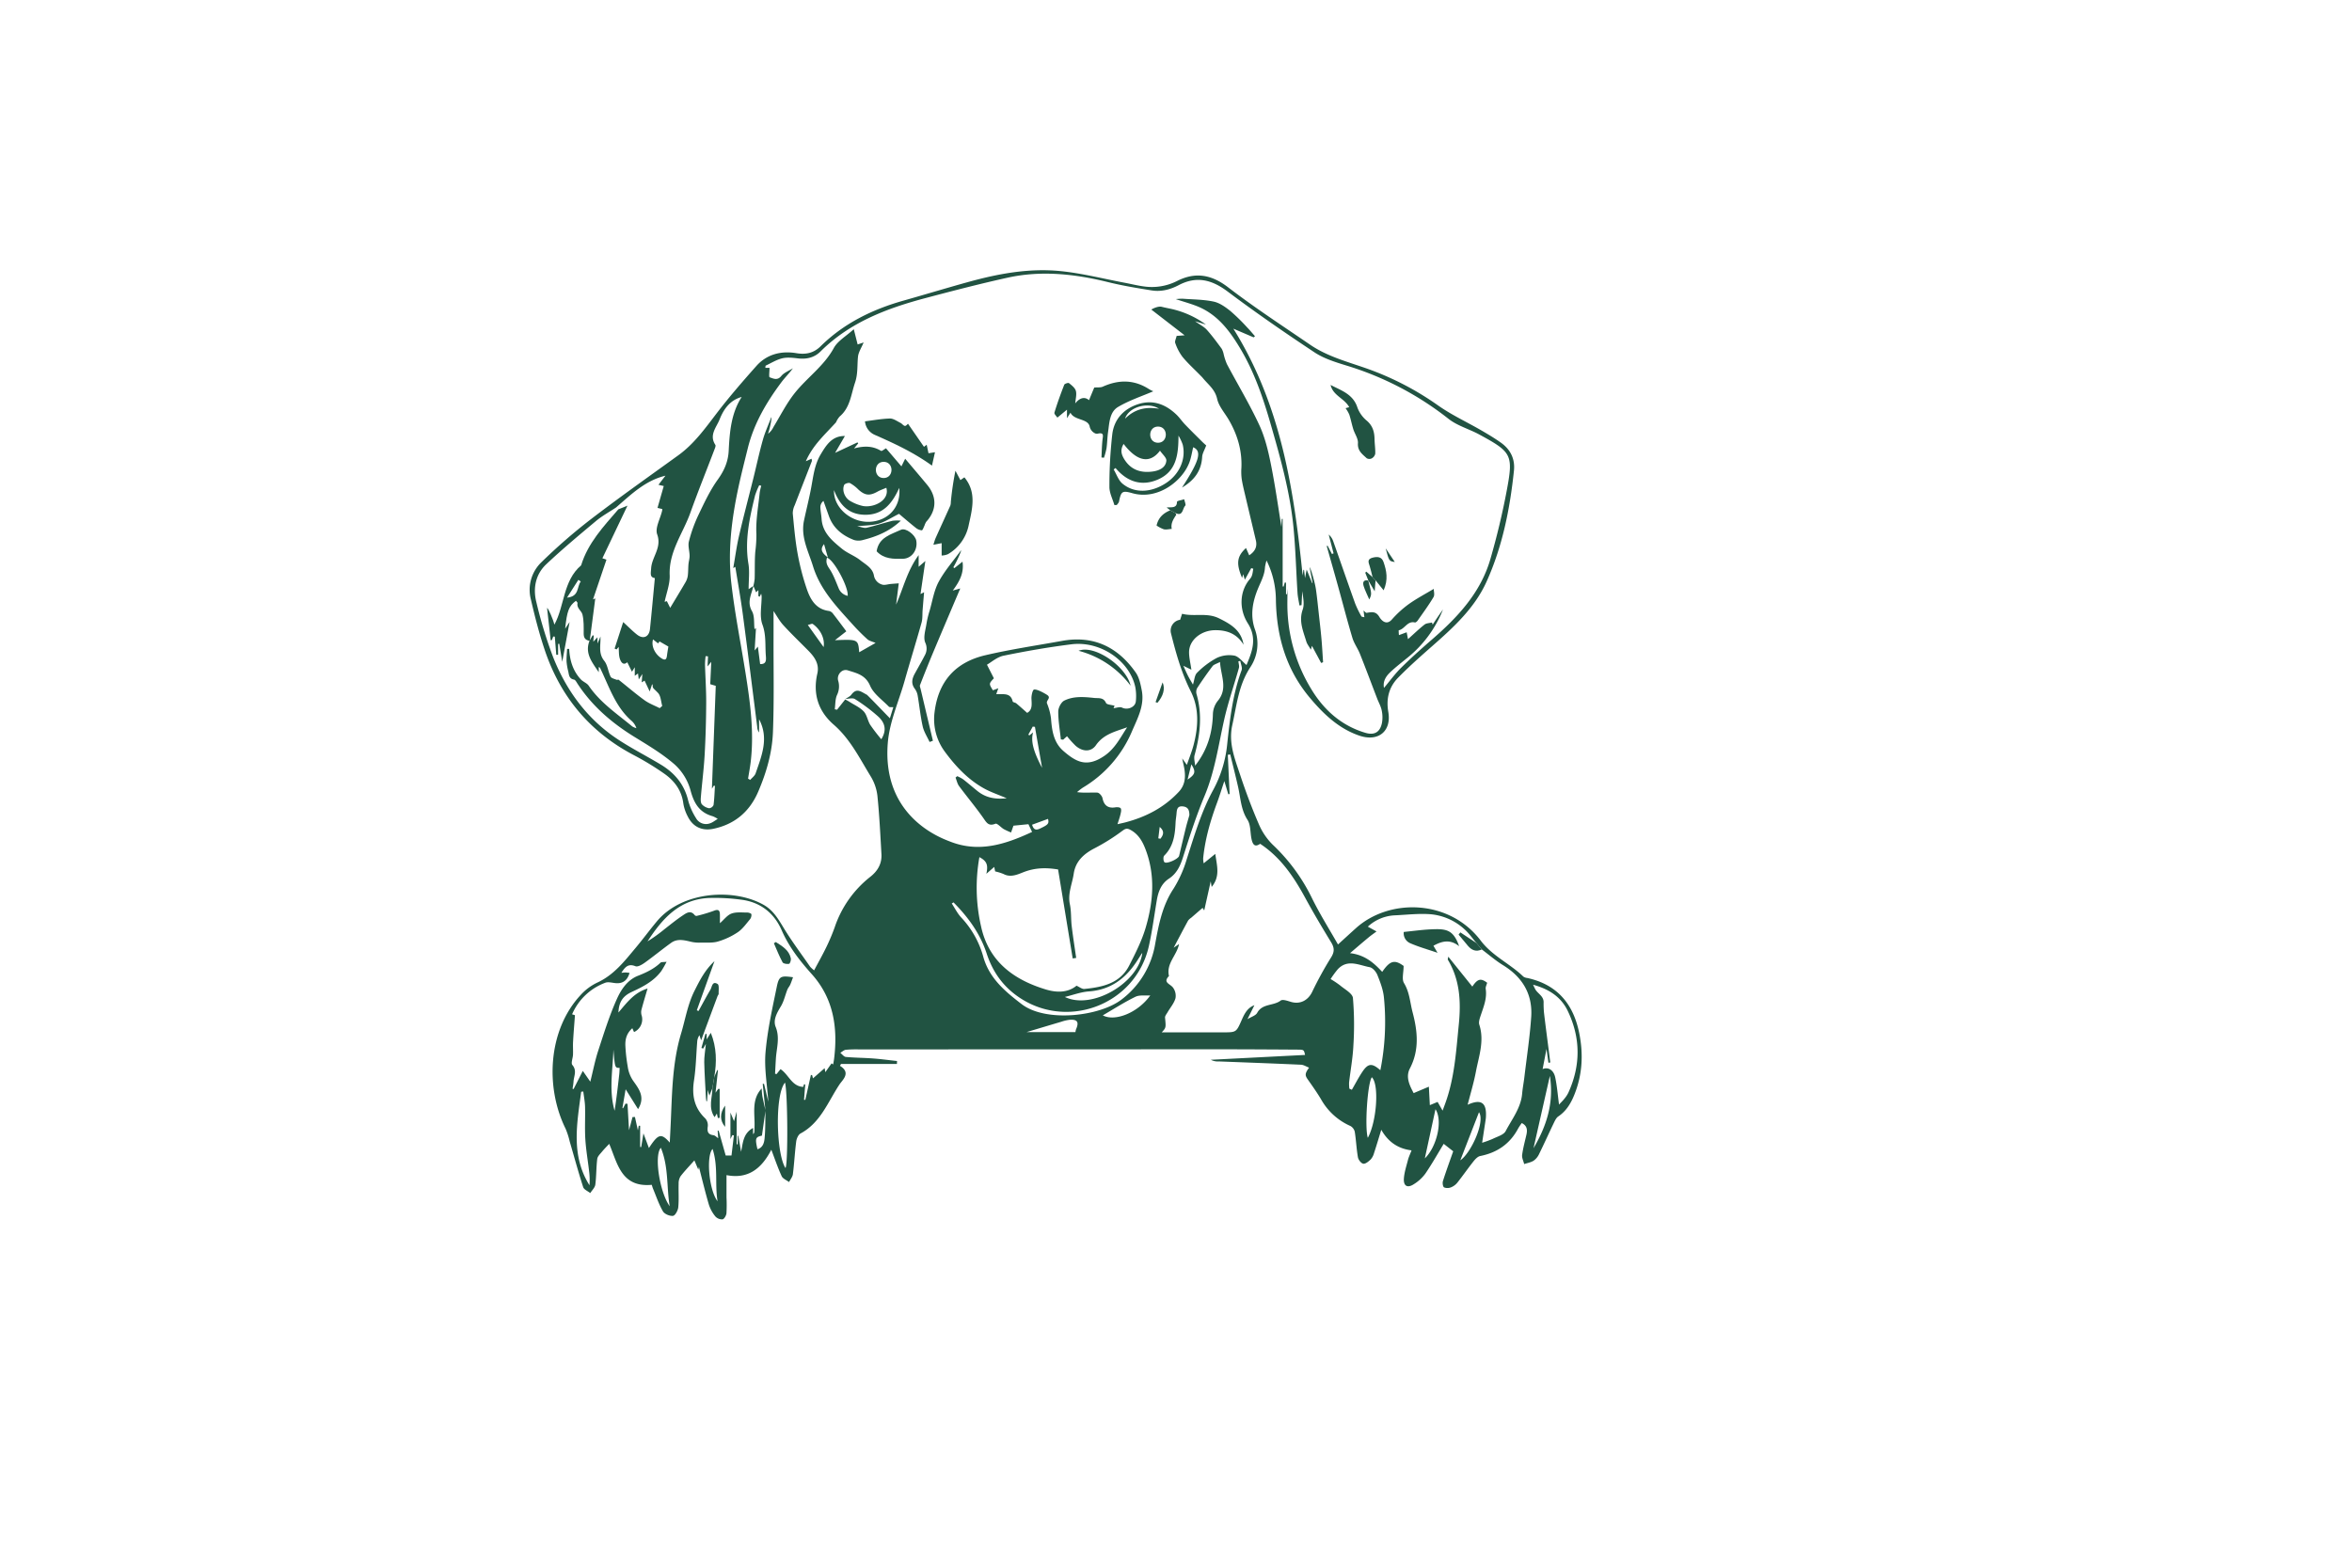 <svg id="aa3b29c3-3bae-419e-b3ba-571f5ec7c0bb" data-name="Layer 1" xmlns="http://www.w3.org/2000/svg" viewBox="0 0 595.276 841.89" style="fill: #215342;" height="300" width="450" transform="translate(-65, -25)"><path d="M579.066,579.475c-3.206-15.54-11.914-25.776-27.781-29.266a4.608,4.608,0,0,1-2.148-.751c-7.164-6.94-16.594-11.02-22.836-19.264-16.944-22.381-49.117-22.864-67.029-6.766-3.131,2.814-6.229,5.663-9.656,8.782-4.606-8.135-9.89-16.487-14.192-25.318a98.762,98.762,0,0,0-20.888-28.3,34.4,34.4,0,0,1-7.43-11c-3.754-8.69-7.089-17.59-10.061-26.581-2.828-8.556-6.309-16.994-4.195-26.545,2.372-10.714,3.37-21.639,9.761-31.247a22.75,22.75,0,0,0,2.365-20.364c-2.613-7.562-1.177-14.8,1.646-21.664,1.575-3.833,3.609-7.375,3.8-11.63a23.952,23.952,0,0,1,.828-3.561,48.06,48.06,0,0,1,5.022,21.083c.326,19.551,5.451,37.43,18.241,52.649,7.343,8.738,15.486,16.546,26.552,20.321,10.174,3.471,17.359-2.327,15.564-12.731-1.247-7.231.384-13.407,5.316-18.434,5.826-5.939,12.076-11.479,18.332-16.975,11.433-10.045,22.7-20.391,29.069-34.466,8.56-18.927,12.6-39.152,14.746-59.742.651-6.252-1.892-11.338-6.968-14.954-3.436-2.447-7.085-4.615-10.741-6.732-7.642-4.427-15.758-8.16-22.942-13.224a156.487,156.487,0,0,0-38.784-20.034c-10.265-3.587-20.883-6.4-29.994-12.637-14.8-10.129-29.855-19.935-44.061-30.842-8.961-6.879-17.6-8.342-27.4-3.375a29.877,29.877,0,0,1-17.908,2.892c-3.414-.451-6.775-1.3-10.167-1.941-11.547-2.168-23.016-5.135-34.665-6.286-16.758-1.656-33.244,1.408-49.407,5.876-11.573,3.2-23.065,6.692-34.621,9.957-16.783,4.742-32.058,12.165-44.626,24.564-3.624,3.576-7.78,4.567-13.017,3.694-8.079-1.345-15.772.489-21.432,6.852-7.406,8.326-14.726,16.769-21.485,25.619-6.172,8.082-12.048,16.292-20.421,22.345-15.8,11.425-31.744,22.676-47.215,34.538a300.473,300.473,0,0,0-26.349,22.94A20.546,20.546,0,0,0,16.25,346.88c2.132,9.192,4.484,18.377,7.493,27.312,8.478,25.173,24.392,44.153,48.1,56.5a149.207,149.207,0,0,1,15.742,9.588c5.657,3.9,9.631,9.077,10.537,16.27a22.6,22.6,0,0,0,2.342,6.859c2.7,5.537,7.569,7.94,13.656,6.695,11.535-2.361,19.564-9.185,24.178-19.907,4.377-10.173,7.492-20.861,7.926-31.876.666-16.9.277-33.85.328-50.779.015-4.744,0-9.489,0-14.391,1.759,2.586,3.2,5.347,5.239,7.568,4.322,4.72,8.957,9.155,13.454,13.716,3.36,3.407,6,7.169,4.822,12.291-2.5,10.92.487,20.217,8.8,27.444,8.857,7.705,13.876,18.011,19.807,27.693a25.65,25.65,0,0,1,3.639,10.409c1.069,10.432,1.569,20.924,2.168,31.4.294,5.136-1.992,9.08-6.019,12.229a57.936,57.936,0,0,0-19.04,26.976,105.76,105.76,0,0,1-4.463,10.623c-2.019,4.184-4.314,8.235-6.621,12.593a15.291,15.291,0,0,1-2.144-1.946c-4.869-7.025-10.01-13.888-14.423-21.191-2.835-4.692-5.536-9.181-10.449-11.981-15.923-9.075-43.735-7.513-57.365,8.762-3.868,4.619-7.433,9.492-11.3,14.111-6.079,7.259-11.83,14.809-20.911,18.907A28.731,28.731,0,0,0,42.9,559.43c-17.374,18.71-19.083,49.267-8,71.721a41.754,41.754,0,0,1,2.2,6.831c2.389,8.185,4.623,16.419,7.239,24.53.431,1.334,2.491,2.143,3.8,3.2.944-1.507,2.505-2.933,2.717-4.537.6-4.567.463-9.23,1.037-13.8.178-1.418,1.615-2.738,2.632-3.975,1.256-1.529,2.676-2.923,3.788-4.121,4.408,10.264,6.322,23.553,22.835,22,.28.855.436,1.469.678,2.047,1.72,4.109,3.131,8.4,5.355,12.22.846,1.454,3.668,2.609,5.4,2.394,1.152-.143,2.643-2.893,2.808-4.59.41-4.2.066-8.46.2-12.692a7.2,7.2,0,0,1,1.021-3.956c2.12-2.776,4.574-5.3,7.441-8.534l2.107,4.96c.041-.174.223-.945.336-1.43,1.741,6.7,3.364,13.522,5.341,20.239a19.116,19.116,0,0,0,3.483,6.323,4.781,4.781,0,0,0,3.867,1.552c.9-.173,1.961-2.037,2.085-3.238a80.36,80.36,0,0,0,.028-8.446c-.012-3.927,0-7.854,0-12.058,11.862,2.343,19.039-3.875,24.059-13.627,1.905,4.985,3.483,9.694,5.551,14.178.634,1.376,2.608,2.134,3.969,3.174.715-1.409,1.881-2.761,2.066-4.237.732-5.85,1.027-11.755,1.787-17.6.2-1.53,1.117-3.611,2.336-4.265,10.805-5.8,14.731-17.084,20.962-26.413,1.548-2.317,6.294-6.2.188-9.892l.561-1.022H212.8l.048-1.569c-4.3-.47-8.6-1.056-12.912-1.378-4.85-.361-9.729-.36-14.568-.81-1.048-.1-1.979-1.445-2.964-2.217.988-.57,1.933-1.517,2.973-1.636a64.472,64.472,0,0,1,7.309-.189q96.511-.045,193.023-.069c14.117,0,28.234.09,42.35.181,3.26.02,3.26.1,3.87,2.85l-50.6,2.6a7.951,7.951,0,0,0,4.232.884c14.733.56,29.468,1.1,44.2,1.769,1.406.064,2.772.985,4.327,1.573-2.3,3.206-2.244,4.124-.709,6.316,2.566,3.665,5.183,7.318,7.425,11.182a33.548,33.548,0,0,0,15.46,13.825,4.85,4.85,0,0,1,2.361,3.142c.727,4.548.9,9.188,1.706,13.719.236,1.333,1.753,3.25,2.88,3.4,1.227.161,2.865-1.236,3.98-2.31a8.312,8.312,0,0,0,1.767-3.372c1.28-3.872,2.436-7.786,3.9-12.535,3.721,6.6,9.064,10.169,16.249,11.057-.84,2.2-1.521,3.589-1.9,5.055-.854,3.334-1.981,6.678-2.214,10.072-.279,4.042,1.916,5.262,5.287,3.072a22,22,0,0,0,6.191-5.641c3.568-5.2,6.66-10.732,9.905-16.063l5.1,4c-1.885,5.384-3.827,10.654-5.518,16-.325,1.025-.034,3.02.635,3.4a5.072,5.072,0,0,0,3.829-.1,8.318,8.318,0,0,0,3.328-2.525c2.936-3.708,5.63-7.609,8.574-11.31.959-1.206,2.279-2.649,3.644-2.92,9.142-1.817,16.021-6.547,20.4-14.836a32.223,32.223,0,0,1,1.918-2.865c2.895,1.414,3.086,3.662,2.5,6.247-.823,3.612-1.82,7.2-2.3,10.863-.206,1.562.7,3.269,1.1,4.911,1.707-.578,3.589-.88,5.067-1.818a8.881,8.881,0,0,0,2.913-3.526c2.708-5.494,5.208-11.09,7.87-16.607.636-1.318,1.335-2.873,2.466-3.636,4.252-2.87,6.686-6.91,8.564-11.529C580.905,602.093,581.428,590.927,579.066,579.475ZM47.721,661.518c-10.092-16.055-6.68-33.177-4.46-50.205l1.14-.143c.331,2.738.875,5.47.947,8.214.153,5.764-.212,11.551.14,17.3.348,5.7,1.338,11.356,2,17.037A36.526,36.526,0,0,1,47.721,661.518Zm15.984-59.593c-.733,6.535-1.493,13.067-2.49,19.581-3.134-10.886-.993-21.854-.629-32.828.8,9.794.8,9.794,3.33,9.807C63.848,599.636,63.833,600.786,63.705,601.925Zm22.342,39.461c4.267,10.431,3.006,21.181,4.759,31.393C85.42,665.372,82.306,645.5,86.047,641.386Zm27.772.639c3.112,9.478,1.144,18.963,2.678,28.091C111.836,664.107,110.3,645.679,113.819,642.025Zm24.095.142c-1.337-5.893-1.1-6.5,2.4-7.307.643-4.509,1.267-8.885,1.89-13.259-.107,4.886.016,9.794-.453,14.646C141.527,638.53,140.938,641.272,137.914,642.167Zm15.047,10.1c-4.917-7.4-5.853-39.205-.265-45.883C154.167,611.365,154.392,650.3,152.961,652.268Zm26.1-58.651c-.126,1.018-.342,2.025-.517,3.037l-.838-.6-3.352,4.739c-.02-.122-.132-.786-.365-2.169l-6.258,5.482-.458-1.7-.655-.156-3,13.4-.7-.023q.33-4.122.658-8.243l-.649-.1c-.169.535-.339,1.07-.448,1.414-6.18-.3-7.721-6.6-12.187-9.538l-2.116,2.657-.805-.192c.147-2.742.269-5.485.447-8.225.364-5.619,2.22-11.08-.119-16.9-1.528-3.8.68-7.561,2.8-11.092,1.626-2.71,2.3-5.985,3.482-8.975.364-.921,1.1-1.692,1.507-2.6.569-1.267.992-2.6,1.525-4.029-6.521-.9-7.537-.645-8.722,5.123-2.4,11.667-5.028,23.379-6.047,35.2-.75,8.7.907,17.615,1.5,26.584l-2.3-9.669-.708.03,1.443,14.036c-.539-2.48-1.16-4.923-1.626-7.395a38.38,38.38,0,0,1-.372-4.165c-5.659,6.016-3.565,13.567-3.844,20.711-.035.9-.042,1.8-.111,2.693a1.48,1.48,0,0,1-.673,1.093V630.75c-5.506,2.964-5.445,8.429-6.429,12.785l-1.478-8.588-.325-.008v4.574l-.577-.013V621.962l-1.4,5.15c-.719-1.728-1.157-2.778-1.939-4.659v14.264c.617-1.28.818-1.7,1.018-2.112l.843.092c-.448,3.781-.9,7.562-1.286,10.846h-3.117c-1.234-4.358-2.511-8.866-3.788-13.374l-.529.1c.094,1.218.188,2.436.307,3.981-.951-.627-1.7-1.5-2.543-1.608-3.132-.4-3.451-2.1-3.053-4.839a5.536,5.536,0,0,0-1.382-4.2c-5.965-5.683-7.25-12.439-6.033-20.349,1.047-6.807,1.16-13.757,1.714-20.641a6.983,6.983,0,0,1,1.208-3.683l.909,2.739c3.033-8.167,5.906-15.91,8.789-23.649.179-.478.64-.935.622-1.388-.071-1.8.362-4.616-.557-5.191-2.911-1.819-2.984,1.534-3.87,3.037-2.219,3.767-4.266,7.636-6.382,11.465l-.923-.392c3.08-8.571,6.161-17.142,9.481-26.379-5.152,4.793-7.878,10.282-10.682,15.834-3.708,7.343-4.94,15.338-7.256,23.062-4.6,15.344-4.794,31.011-5.482,46.707-.172,3.921-.383,7.84-.579,11.827-4.6-5.179-6.138-4.821-11.2,2.923l-2.942-7.883c-.487,2.976-.845,5.169-1.2,7.362l-.567-.06V629.586l-.737-.063c-.146.8-.291,1.606-.46,2.539-.547-2.468-1.075-4.846-1.6-7.225l-1.3.068-1.865,7.054c-.3-5.084-.559-9.62-.823-14.156l-1.056-.138-1.319,2.5-.373-.075q.876-5.07,1.747-10.124c2.252,3.6,4.4,7.035,6.674,10.664,4.009-6.471.423-10.9-2.618-15.2a17.6,17.6,0,0,1-2.937-7.663A89.167,89.167,0,0,1,67.009,586.8c-.19-3.611.59-6.81,3.721-9.616.388.868.653,1.463.921,2.061a7.5,7.5,0,0,0,4.176-8.594,6.315,6.315,0,0,1-.273-3.051c.944-3.71,2.084-7.369,3.349-11.731-7.116,2.135-11,7.458-15.632,12.882.231-6.069,2.722-9.01,7.2-11.08,5.927-2.741,11.817-5.745,15.841-11.228a54.835,54.835,0,0,0,2.815-4.944c-1.754.233-2.8.047-3.26.483-3.477,3.321-7.644,5.287-12.074,7.026-5.705,2.239-9.082,7.395-11.356,12.453-4.023,8.955-6.961,18.418-10.02,27.777-1.715,5.245-2.759,10.709-4.251,16.654l-4.028-5.786-4.955,9.745-.563-.188a33.08,33.08,0,0,0,.532-3.678c.108-3,2.025-5.953-.617-9.052-.862-1.011.271-3.647.342-5.546.086-2.323-.095-4.659.035-6.979.256-4.6.646-9.2,1.012-14.222l-1.542-.472A31.224,31.224,0,0,1,56.184,552.77c1.861-.707,4.312.257,6.49.245,3.363-.019,5.5-1.832,6.572-5.55-.75-.079-1.448-.2-2.148-.212-.6-.014-1.209.087-2.249.174,1.985-3.123,3.681-5.1,7.578-3.533,1.221.49,3.514-.859,4.946-1.883,4.827-3.456,9.407-7.256,14.237-10.706,3.506-2.5,7.349-1.295,11.127-.444a19.776,19.776,0,0,0,4.774.349c3.09-.072,6.34.256,9.223-.6a38.813,38.813,0,0,0,10.624-4.982c2.58-1.746,4.5-4.519,6.558-6.962a3.754,3.754,0,0,0,.749-2.689c-.065-.422-1.4-.921-2.16-.917-2.86.016-5.943-.391-8.512.545-2.28.83-3.989,3.231-6.233,5.184,0-1.509.018-3.066,0-4.623-.035-2.473-.969-2.982-3.361-2.013a82.3,82.3,0,0,1-9.088,2.706,1.241,1.241,0,0,1-1.056-.366c-2.286-2.933-4.594-1.115-6.564.2-3.322,2.219-6.429,4.762-9.587,7.219a86.792,86.792,0,0,1-9.213,6.642c7.916-12.228,17.195-22.7,33.16-23.317a105.251,105.251,0,0,1,17.219.934c10.266,1.306,17.633,7.186,21.675,16.458,3.93,9.014,9.782,16.4,16.235,23.629C178.787,561.258,181.132,576.917,179.062,593.617ZM112.285,467.2a6.116,6.116,0,0,1-7.337-2.8,34.682,34.682,0,0,1-4.2-9.366c-2.048-8.727-7.243-14.9-14.657-19.382-7.567-4.575-15.491-8.588-22.876-13.431-16.526-10.835-27.8-26.143-35-44.278a235.6,235.6,0,0,1-9.035-29.671c-1.871-7.463-.37-14.892,5.38-20.3,8.576-8.061,17.626-15.628,26.666-23.176,3.3-2.756,7.15-4.855,10.75-7.253,8.022-6.927,15.641-14.474,26.533-17.082l-3.749,4.894,2.838.664c-1.12,3.92-2.219,7.77-3.351,11.734l2.594.628c-.052.353-.078.717-.161,1.068-.991,4.222-3.838,9.109-2.605,12.524,2.584,7.152-2.81,12.007-3.236,18.13-.2,2.927-.808,4.907,1.983,5.355-.884,9.31-1.689,18.323-2.616,27.324-.438,4.246-3.556,5.654-6.89,3.073-2.333-1.806-4.4-3.954-7.494-6.775-1.684,5.2-3.146,9.718-4.608,14.235l1.046.446,1.128-1.358c.179,2.161,0,4.44.665,6.44.509,1.535,1.745,3.815,3.961,1.8q.983,1.986,2.521,5.1l1.506-2.414v4.581l1.751-1.227c.121.985.232,1.891.393,3.2l1.923-2.925c-.132,1.7-.218,2.821-.346,4.476l1.543-.921c.679,1.443,1.464,3.11,2.744,5.825l1.311-3.909c.079.129.27.3.27.461,0,1.935.39,1.565,2.9,4.245,1.508,1.614,1.556,4.593,2.261,6.959L85.42,405.3c-2.741-1.4-5.71-2.492-8.173-4.278-4.752-3.447-9.212-7.3-13.825-10.939-.246-.194-.844.116-1.182-.031-1.116-.486-2.747-.8-3.173-1.674-1.339-2.745-1.591-6.217-3.412-8.486-3.364-4.19-1.786-8.576-2.05-13.083-.21.546-.407,1.1-.635,1.638-.249.588-.525,1.165-.96,2.121v-3.338l-2.23,2.385c.075-1.066.152-2.169.229-3.271l-.569-.19-1.658,2.868C45,375.93,49.3,380.874,52.7,386v-2.818c.346.23.608.307.689.472,4.833,9.9,8.129,20.707,16.8,28.345a8.891,8.891,0,0,1,2.723,4.049,8.491,8.491,0,0,1-2.23-.945C62.446,408.29,53.464,402.3,47.3,393.236c-.964-1.416-2.986-2.066-4.2-3.367-4.267-4.569-5.975-10.224-6.27-16.411l-1.118.019c-.112,2.3-.379,4.612-.286,6.906a32.116,32.116,0,0,0,.927,5.292c.388,1.829.444,3.807,3.029,4.278.765.139,1.4,1.413,1.95,2.258,7.887,12.05,18.488,21.119,30.677,28.609C79.418,425.374,87,429.9,93.5,435.586a29.18,29.18,0,0,1,8.455,13.778c1.857,7.019,4.766,11.987,11.932,13.977a14.153,14.153,0,0,1,2.7,1.432C115.137,465.617,113.813,466.759,112.285,467.2Zm-22.2-94.99c-.118.718-.347,2.065-.556,3.414-.375,2.408-.167,5.252-3.995,2.3-2.75-2.12-4.739-6.056-3.683-9.544l2.7,2.138.8-1.035Zm19.661,9.561a41.234,41.234,0,0,1,.335-4.409l1.288.133c-.073,1.543-.146,3.086-.255,5.4l2-2.477c-.192,4.126-.372,8-.559,12.014l2.968.879q-1.028,27.505-2.064,55.275l.961-1.614.675.011c-.22,3.465-.312,6.946-.766,10.379a2.934,2.934,0,0,1-2.352,1.689,6.983,6.983,0,0,1-3.946-2.161c-.714-.964-.6-2.718-.481-4.092.63-7.529,1.6-15.036,2.02-22.575.516-9.211.772-18.446.823-27.672C110.428,395.626,109.935,388.7,109.746,381.773Zm6.889-99.257c-4.227,5.886-7.352,12.622-10.494,19.209a77.361,77.361,0,0,0-5.031,14.03c-.612,2.384.344,5.14.37,7.73.015,1.518-.48,3.034-.61,4.562-.179,2.1-.1,4.226-.384,6.307a9.751,9.751,0,0,1-1.291,3.475c-2.776,4.754-5.645,9.454-8.139,13.605l-1.786-3.6-1.192.356c.965-4.758,2.9-9.556,2.709-14.267-.515-12.715,7.127-22.47,11.09-33.529,4.049-11.3,8.549-22.437,12.819-33.657.353-.926.976-2.289.594-2.87-3.469-5.276.666-9.47,2.3-13.629,2.116-5.374,5.523-10.348,11.849-12.058-5.694,8.858-6.45,18.878-6.971,28.954C122.174,272.892,120.084,277.712,116.635,282.516Zm22.715,99.1c-.395-3.045-.812-6.262-1.216-9.369L136.4,374.3c.276-4.555.507-8.393.726-12.016-.014.011-.394.3-.787.6-.4-3.281.117-7.073-1.387-9.717-2.843-5-.116-9.062.745-13.5l-2.521,1.747c0-4.985.588-9.418-.111-13.638-2.086-12.6.616-24.632,3.554-36.674a39.04,39.04,0,0,1,2.245-5.509l1.092.289a28.835,28.835,0,0,0-.828,3.634c-.745,7.444-2.173,14.934-1.783,22.325a69.5,69.5,0,0,1-.6,9.48c-.376,4.823-.183,9.689-.332,14.533a24.71,24.71,0,0,1-.685,3.765c.5,1.193,1,2.385,1.45,3.465l1.236-1.174v3.2l.7.345.788-1.642a10.8,10.8,0,0,1,.252,1.415c.042,5.092-1.222,10.657.426,15.157,2.083,5.687,1.392,11.177,1.837,16.758C142.6,379.445,142.744,381.788,139.35,381.612Zm34.088-9.11-8.488-11.884c1.181-.254,2.242-.829,2.675-.521C171.65,362.956,174.225,367.82,173.438,372.5Zm30.97,49.5a96.746,96.746,0,0,1-5.924-7.718c-1.408-2.25-1.75-5.315-3.472-7.181-2.026-2.195-5.023-3.5-7.616-5.161-.759-.487-1.574-.889-2.364-1.329l-4.376,5.524-1.234-.241c.356-2.57.2-5.362,1.2-7.651a10.523,10.523,0,0,0,.644-7.65c-.931-3.165,2-6.616,5.144-5.606,4.681,1.5,9.469,2.383,11.986,8.261,1.881,4.393,6.559,7.605,10.086,11.251.384.4,1.4.185,2.381.282l-1.843,5.938c-3.876-3.953-11.93-12.389-12.37-12.618l-.118-.12-.044.033c-3.058-1.628-5.332-3.762-8.17.059-.723.974-2.051,1.5-3.1,2.231,1.706,0,3.84-.658,5.04.121a92.952,92.952,0,0,1,12.461,9.346C205.925,412.721,207.762,416.587,204.408,422Zm3.478,2.059c.915-11.483,5.888-22.281,9.022-33.37,2.96-10.471,6.189-20.866,9.123-31.343.591-2.112.378-4.447.555-6.677.245-3.092.507-6.182.79-9.61l-1.913.962c.816-5.555,1.639-11.168,2.6-17.74l-3.607,3.087V323.12c-6.207,8.45-8.222,17.853-12.109,26.564l1.44-11.42c-1.783.139-3.051.227-4.317.339-1.553.137-3.257.771-4.622.334a6.162,6.162,0,0,1-4.419-4.954c-.776-4.025-4.439-5.834-7.239-8.077-3.058-2.449-7-3.806-10.017-6.293-5.086-4.191-10.323-8.5-10.821-15.923-.144-2.151-.607-4.286-.663-6.436a4.322,4.322,0,0,1,1.665-3.24c.96,2.676,1.933,5.347,2.877,8.029,2.326,6.607,7.278,10.55,13.543,12.956a8.591,8.591,0,0,0,4.845-.025c7.334-1.844,14.249-4.663,20.278-10.351a19.143,19.143,0,0,0-4.463.054c-4.682,1.156-9.278,2.673-13.975,3.755-1.3.3-2.844-.43-5.032-.823,4.507-.494,8.266-.4,11.695-1.423,3.482-1.034,6.639-3.162,10.791-5.237,2.6,2.187,5.728,4.9,8.965,7.469a5.949,5.949,0,0,0,3.259,1.378c.467.012,1-1.627,1.458-2.537a8.9,8.9,0,0,1,.933-2.045c5.627-6.144,5.873-13.338.531-19.812-3.756-4.551-7.6-9.029-11.834-14.047l-2.012,4.095-8.283-9.7c-1.085.595-2.25,1.626-2.642,1.387-4.3-2.614-8.861-2.834-14.521-1.3l2.247-2.738-.4-.52L179.6,268.188c2.091-3.591,3.658-6.281,5.264-9.037-6.89-.131-9.976,4.79-13.045,9.941-3.19,5.355-3.874,11.328-4.96,17.262-1.116,6.1-2.665,12.12-3.951,18.19-1.876,8.857,2.354,16.47,4.827,24.52,3.892,12.671,12.734,21.783,21.22,31.211a109.033,109.033,0,0,0,7.964,8.01c1.032.931,2.642,1.221,4.413,1.988l-8.784,5c-.6-6.953-.6-6.953-13.02-6.47l6.1-4.779c-2.4-3.2-4.726-6.372-7.15-9.466a3.724,3.724,0,0,0-2.092-1.443c-7.115-.882-10.065-6.187-12.022-11.935a132.246,132.246,0,0,1-4.905-18.972c-1.289-7.108-1.9-14.348-2.593-21.551a10.38,10.38,0,0,1,1.066-4.369c3.024-7.883,6.127-15.736,9.173-23.611.118-.3-.062-.723-.13-1.325l-3.086,1.342c3.851-8.8,10.457-14.522,16.207-20.9a11.6,11.6,0,0,1,1.955-3.114c5.667-4.806,6.066-11.753,8.241-18.153,1.63-4.8,1.127-9.292,1.6-13.934.253-2.489,1.859-4.842,3.031-7.685l-3.219,1.07-2.077-8.184c-4.147,3.788-8.634,6.288-10.716,10.1-5.306,9.715-14.363,15.878-20.993,24.213-4.449,5.593-7.7,12.145-11.45,18.286a9.528,9.528,0,0,1-2.874,3.544c1.006-2.8,2.181-8.736,1.763-8.9-1.537,4.057-3.372,8.032-4.546,12.192-1.931,6.85-3.408,13.826-5.125,20.737-2.56,10.308-5.3,20.575-7.693,30.92-1.289,5.557-2.031,11.241-3.078,17.2l1.114-.692c1.32,8.278,2.868,16.811,4.012,25.4,2.69,20.2,5.188,40.429,7.76,60.646a5.234,5.234,0,0,0,.982,2.914v-7.093c5.407,10.157,1.4,19.6-1.848,29.04-.465,1.352-1.916,2.365-2.91,3.535l-1.146-.683c.471-2.975,1.04-5.939,1.4-8.927,1.92-16.1-.257-31.981-2.773-47.828-2.55-16.066-5.78-32.052-7.62-48.2-1.973-17.316.172-34.567,3.835-51.575,1.509-7.007,3.287-13.957,5.007-20.917,3.262-13.2,10-24.655,18.034-35.422,1.888-2.531,4.19-4.753,6.2-7.509-2.133,1.357-4.761,2.311-6.278,4.171-2.107,2.583-4.281,1.32-6.215.673-.508-.169-.077-3.15-.077-5.064h-2.261c.106-.582.064-1.132.243-1.217,2.924-1.385,5.766-3.173,8.855-3.91,2.661-.635,5.64-.3,8.427.04,4.644.559,8.837-.444,12.092-3.686,15.665-15.605,35.431-23.136,56.18-28.647,14.7-3.9,29.425-7.73,44.268-11.007,18.159-4.008,36.166-2,54.062,2.408,7.676,1.892,15.515,3.179,23.329,4.431,5.077.814,9.953-.445,14.492-2.83,9.6-5.042,17.8-2.949,26.306,3.441,15.162,11.389,30.806,22.169,46.617,32.646,4.916,3.257,10.889,5.152,16.611,6.917A166.632,166.632,0,0,1,508.9,249.883c4.762,3.782,11.124,5.493,16.585,8.461,17.49,9.506,18.368,10.858,14.7,30.3-2.321,12.3-5.262,24.529-8.735,36.556-5.226,18.092-17.567,31.286-31.428,43.283-5.628,4.87-11.177,9.854-16.468,15.083-3.32,3.281-6.094,7.114-9.251,10.862-.667-3.519,1.022-6.195,3.326-8.388,2.873-2.735,6.043-5.163,9.117-7.684A62.758,62.758,0,0,0,506,352.279c-.937,1.341-1.888,2.672-2.808,4.024-.934,1.371-1.837,2.762-2.754,4.144l-.36-1.147c-1.347.344-2.983.318-3.985,1.1-2.939,2.3-5.626,4.919-8.889,7.841-.309-1.605-.507-2.631-.713-3.7l-4.146,1.536a19.215,19.215,0,0,1-.141-2.595c3.269-.615,4.638-5.175,8.685-4.2.405.1,1.17-.545,1.507-1.026,2.908-4.157,5.924-8.255,8.512-12.607.718-1.206.11-3.2.11-4.4-4.623,2.782-9.232,5.195-13.424,8.191a55.713,55.713,0,0,0-9.052,8.259c-3.27,3.67-6.043-.232-6.692-1.342-1.912-3.268-4.195-2.656-6.876-2.247-.4.061-.928-.675-1.638-1.232.162,1.324.282,2.309.44,3.6-.721-.2-1.433-.187-1.583-.471a54.32,54.32,0,0,1-3.343-6.858c-4.018-11.2-7.886-22.465-11.864-33.684a8.38,8.38,0,0,0-2.361-3.4q1.308,5.054,2.614,10.106l-.879.339-2.324-4.436-.476.18c2.032,7.195,4.09,14.383,6.09,21.586,2.565,9.24,4.95,18.534,7.7,27.718.9,3,2.889,5.667,4.062,8.612,3.168,7.953,6.158,15.976,9.233,23.966.818,2.126,2,4.17,2.44,6.367a17.405,17.405,0,0,1,.126,6.785c-1,4.868-4.007,6.688-8.8,5.277-12.826-3.78-22.234-12.14-29.028-23.3A87.532,87.532,0,0,1,422.539,353.8c-.217-4.193-.033-8.407-.033-12.743-.092,1.07-.174,2.034-.257,3l-.54.029v-6.169l-.667-.112-.6,2.177-.535-.008V303.664l-.481-.02-.2,4.309c-1.774-11.123-3.373-22.281-5.571-33.319-1.447-7.263-3.194-14.686-6.284-21.353-5.188-11.19-11.591-21.816-17.387-32.73a32.275,32.275,0,0,1-1.719-5.195,10.735,10.735,0,0,0-1.075-3.047c-2.563-3.475-5.119-6.981-8-10.19-1.467-1.637-3.606-2.672-6.33-4.612l5.85,1.791a50.21,50.21,0,0,0-18.7-8.429c-1.681-.356-3.373-.676-5.037-1.106-1.967-.508-5.1,1.135-5.577,1.485l17.871,13.816-4.283.321c-.326,1.5-1.106,2.89-.741,3.834a26.92,26.92,0,0,0,3.862,7.4c2.838,3.461,6.2,6.492,9.338,9.706.538.552,1.11,1.077,1.594,1.673,2.85,3.5,6.553,6.088,7.69,11.193.905,4.06,4.134,7.6,6.32,11.376,4.6,7.944,7.124,16.423,6.706,25.686a30.6,30.6,0,0,0,.139,5.769c.4,2.739,1.068,5.444,1.7,8.144,1.958,8.343,3.968,16.673,5.93,25.014.8,3.386-.409,5.939-3.578,8.037l-1.725-3.914c-4.854,4.443-5.4,8.211-2.107,16.061.222-.722.352-1.142.62-2.012.306,1.057.514,1.774.865,2.984l3.44-6.227,1.1.321c-.36,1.856-.373,3.836-1.688,5.352-5.824,6.712-6.01,16.463-1.242,23.961,5.336,8.391,1.989,15.828-.706,22.389-2.241-1.829-4.175-4.586-6.56-5.056a15.816,15.816,0,0,0-9.539,1.316,44.693,44.693,0,0,0-10.468,7.915c-1.32,1.27-1.389,3.841-2.189,6.325-.985-1.721-1.872-3.151-2.638-4.644-.813-1.583-1.509-3.226-2.534-5.445l4.325,2.112c-.52-3.7-1.252-6.542-1.248-9.378.012-6.519,6.419-11.762,13.956-11.848,6.484-.073,11.806,2,15.312,7.805-1.265-7.685-6.683-10.974-13.206-14.179-6.6-3.246-13.352-.737-19.809-2.435-.342,1.073-.694,2.141-1.047,3.215a5.882,5.882,0,0,0-4.9,7.305c2.664,10.677,5.6,21.187,10.622,31.148,4.61,9.153,4.035,19.116,1.48,28.876-.9,3.431-2.266,6.738-3.582,10.579-.855-1.174-1.387-1.906-2.511-3.451.562,2.74,1.014,4.461,1.255,6.211.592,4.315.111,8.3-3.08,11.728-7.864,8.452-17.632,13.487-28.641,16.394-1.09.288-2.2.512-4.272.99.644-2.092,1.238-3.73,1.632-5.414.238-1.019.559-2.349.106-3.09-.346-.568-1.894-.717-2.823-.558-3.962.679-6.2-1.03-6.962-4.905-.231-1.182-1.761-2.943-2.766-2.992-3.493-.17-7.017.295-10.9-.273a34.227,34.227,0,0,1,3.068-2.376,64.38,64.38,0,0,0,26.391-30.206c3.026-7.072,6.847-13.959,5.286-22.029-.639-3.3-1.367-6.931-3.229-9.588-9.6-13.7-22.623-20.073-39.54-17.016-13.746,2.484-27.6,4.528-41.186,7.7-16.3,3.806-25.358,14.256-27.319,30.766a29.326,29.326,0,0,0,5.59,21.112c5.74,7.766,12.345,14.849,20.914,19.622,3.587,2,7.555,3.312,12.248,5.322-6.372.688-11.341-.365-15.706-3.891-2.593-2.1-5.113-4.286-7.745-6.331a19.611,19.611,0,0,0-3.1-1.641l-.919.749c.624,1.548.961,3.309,1.922,4.608,4.254,5.745,8.873,11.228,12.971,17.078,1.753,2.5,2.786,4.6,6.512,3.108.956-.384,2.928,1.973,4.525,2.914a38.7,38.7,0,0,0,3.886,1.777c.42-1.2.84-2.395,1.28-3.648l8.038-.8,1.967,4.155c-14.364,6.68-28.489,11.274-43.981,5.19C237,475.234,204.7,464,207.886,424.057Zm-32.633-99.544c3.57.9,11.6,15.617,11.11,20.463a6.7,6.7,0,0,1-4.956-4.329c-1.469-3.488-2.76-7.15-4.866-10.234C175.213,328.467,174.519,326.914,175.253,324.513Zm-1.588-7.3c.589,2.044,1.178,4.089,2.073,7.193C172.664,322,171.281,320.162,173.665,317.211Zm28.73-28.206c1.415-.793,2.984-1.314,4.709-2.057,1.907,6.487-6.214,10.751-12.333,9.825a22.76,22.76,0,0,1-6.847-2.622c-3.075-1.6-4.754-5.765-3.452-8.714.311-.7,2.354-1.355,3.116-1a19.222,19.222,0,0,1,4.465,3.409C195.666,291.139,198.109,291.4,202.4,289.005Zm3.291-15.975c5.584,0,5.575,8.666,0,8.666S200.11,273.03,205.686,273.03Zm-9.89,28.416c9.472.037,14.408-5.949,18.253-14.431,1.052,10.305-6,17.844-16.107,18.206-9.985.357-19.324-7.731-18.921-17.01C182.093,296.35,187.063,301.412,195.8,301.446ZM368.857,443.661c.648-2.623,1.3-5.281,2.019-8.18C373.412,439.465,373.024,440.82,368.857,443.661Zm.971,19.092c-.621,2.19-1.3,4.365-1.85,6.573-1.256,5.086-2.445,10.189-3.66,15.284-.407,1.708-6.836,4.6-7.925,3.363-.612-.694-.689-2.87-.095-3.458,4.981-4.934,5.823-11.174,6.106-17.672.072-1.653.389-3.294.52-4.947.17-2.164.384-4.158,3.411-3.832C369.256,458.379,369.807,460.211,369.828,462.753Zm2.788-32.226c2.964-10.794,4.235-21.578,1.11-32.571a4.586,4.586,0,0,1,.216-3.332q3.949-6.1,8.34-11.906c.668-.883,2.088-1.2,3.988-2.215.445,7.589,4.423,14.342-1.335,21.049a12.139,12.139,0,0,0-2.488,7.1c-.281,10-2.94,19.169-9.543,27.543C372.78,434.3,372.14,432.26,372.616,430.527Zm-18.363,44.906-1.112-.225.739-6.117C356.634,471.405,355.851,473.447,354.253,475.433Zm-16.742,68.083c-4.951,9.7-14.4,11.59-24.047,12.578-1.29.132-2.717-1.084-4.234-1.743-4.9,4-11.01,3.667-16.386,2.05-17.386-5.229-30.878-15.108-34.915-34.083a93.282,93.282,0,0,1-.853-37.008c3.944,2.076,4.806,4.087,3.744,8.94l4.226-3.692c.286,1.4.441,2.152.5,2.42a25.837,25.837,0,0,1,4.549,1.415c3.762,2.008,7.677.157,10.586-.985,6.159-2.417,12.043-2.572,18.647-1.481q3.907,23.8,7.844,47.78l1.871-.276c-.815-5.712-1.727-11.412-2.409-17.14-.461-3.872-.173-7.873-.977-11.656-1.237-5.818,1.277-11,2.071-16.454.971-6.656,5.417-10.68,11.29-13.69a108.405,108.405,0,0,0,14.568-9.13c1.68-1.232,2.533-1.79,4.471-.761,4.288,2.274,6.493,6.049,8.139,10.307,5.431,14.053,4.277,28.28.165,42.25C344.282,530.206,340.872,536.929,337.511,543.516Zm7.035-6.641c-2.134,15.948-26.942,30.623-41.583,23.518,4.3-1.032,8.566-2.669,12.922-2.978,11.394-.811,19.371-6.667,25.454-15.792,1-1.492,1.926-3.026,2.895-4.535C344.3,536.991,344.44,536.945,344.546,536.875ZM264.321,395.7c-2.184-3.533-2.184-3.533.531-6.436l-3.711-7.3c2.285-1.287,5.395-4.112,8.935-4.838,12.038-2.469,24.18-4.58,36.373-6.112,15.525-1.952,31.24,8.776,34.329,22.925a26.443,26.443,0,0,1,.3,7.637c-.262,3.266-4.524,4.884-7.387,3.444-1.187-.6-3.054.161-4.592.3l.56-1.318c-1.715-.515-4.174-.555-4.606-1.51-1.406-3.115-3.982-2.426-6.285-2.672-5.463-.585-11.077-1.08-16.1,1.41-1.694.839-3.237,3.83-3.249,5.847-.028,5,.868,10,1.393,15l1.257.152,2.053-1.845a55.035,55.035,0,0,0,4.666,5.157c3.686,3.184,8.235,3.448,10.882-.372,4.143-5.978,10.512-7.334,16.741-9.594-3.635,5.5-6.492,11.462-12.307,15.393-4.28,2.893-8.72,4.525-13.533,2.817-3.04-1.078-5.819-3.269-8.316-5.423-5.3-4.566-6.222-10.922-6.725-17.488a31.662,31.662,0,0,0-2.157-8.149c-.584-1.612,2.38-2.878.172-4.462-.55-.395-5.316-3.292-7.127-2.954-.778.145-1.473,3.249-1.385,4.967.159,3.1.527,6.034-2.323,7.556-2.029-1.794-3.895-3.5-5.834-5.118-.549-.457-1.805-.54-1.907-.986-1.161-5.03-5.281-3.7-8.835-3.97.357-1.014.636-1.8,1.106-3.137Zm21.4,19.5,1.175.137q1.917,11,3.836,22.006c-4.814-9.033-6.129-14.626-4.8-19.04l-1.949,1.587-.647-.336Q284.53,417.378,285.721,415.2Zm8.2,49.56c.643,2.567.081,3.133-4.283,5.187-1.962.923-3.414.914-4.267-2.057Zm15.047,113.006a7.962,7.962,0,0,0-.324,1.51H282.373c5.141-1.536,11.905-3.57,18.678-5.569a21.919,21.919,0,0,1,4.413-1.044C309.691,572.339,310.684,573.873,308.964,577.768Zm14.375-7.494c5.865-3.4,11.5-7.041,17.486-9.963,2.252-1.1,5.312-.545,8-.744C342.016,569.1,329.692,573.722,323.339,570.274Zm10.115-8.535c-11.842,9.143-40.727,12.457-53.712,2.491-8.923-6.849-17.509-13.97-20.662-25.7a50.242,50.242,0,0,0-11.856-20.906c-1.992-2.176-3.344-4.938-4.988-7.433l.943-.581c7.822,7.894,14.248,16.642,17.768,27.37,2.848,8.68,7.532,16.081,14.977,21.843,26.345,20.391,65.057,6.6,72.2-26.007,1.751-7.992,2.832-16.131,4.179-24.21.784-4.7,2.338-8.981,6.527-11.739,4.226-2.782,6.086-6.851,7.583-11.567,3.524-11.1,7.1-22.227,11.589-32.955,5.51-13.178,7.412-27.123,10.5-40.851,2.108-9.363,5.305-18.479,7.894-27.739.305-1.092-.155-2.4-.261-3.606l1.021-.207c.267,1.68,1.209,3.61.695,5-4.763,12.888-6.312,26.368-7.745,39.88a64.758,64.758,0,0,1-7.519,24.438c-6.431,11.786-10.135,24.575-14.223,37.256a63.383,63.383,0,0,1-7.021,15.688c-6.056,9.088-7.983,19.307-9.875,29.643A47.073,47.073,0,0,1,333.454,561.739ZM435.7,557.771c-2.248,4.534-6.48,6.688-11.282,5.282-1.835-.537-4.518-1.533-5.588-.715-3.838,2.935-9.822,1.47-12.6,6.59-.8,1.479-3.16,2.114-5.216,3.391,1.262-2.542,2.489-5.017,3.717-7.491-3.8,1.4-5.37,4.671-6.8,7.9-2.945,6.641-2.859,6.672-10.066,6.668-10.877-.006-21.755,0-32.886,0,2.36-2.535,2.282-2.528,1.775-7.9-.084-.892.788-1.911,1.314-2.816,1.472-2.538,3.543-4.895,4.3-7.623a7.362,7.362,0,0,0-1.585-6c-1.773-1.876-5.185-2.571-1.915-5.907-1.58-6.768,4.227-11.075,5.413-17.163l-2.9,1.965c2.743-5.182,5.207-9.9,7.751-14.567a6.806,6.806,0,0,1,1.654-1.519c2.057-1.787,4.118-3.568,6.14-5.319l-.038-.061.9,1.461c1.281-5.741,2.411-10.809,3.492-15.652.082.485.222,1.316.509,3.011,4.7-5.711,2.823-11.283,1.941-17.749-2.423,1.973-4.261,3.469-6.217,5.063a11.7,11.7,0,0,1-.286-2.723c1.029-10.279,3.862-20.11,7.437-29.763,1.379-3.725,2.539-7.532,3.924-11.678.727,2.413,1.428,4.742,2.13,7.071l.7-.116q-.481-10.53-.962-21.059l1.305-.2c1.428,5.876,2.937,11.734,4.261,17.634s1.454,11.992,5,17.478c1.846,2.852,1.4,7.128,2.256,10.7.8,3.321,2.2,3.788,4.544,2.181,11.017,7.269,18.055,17.709,24.181,28.981,4.405,8.106,9.133,16.043,13.934,23.922,1.813,2.975,1.871,5.158-.127,8.268A190.292,190.292,0,0,0,435.7,557.771Zm29.93,78.269c-1.761-5.464-.169-29.4,2.162-32.524C471.788,607.349,470.472,627.138,465.633,636.04Zm6.728-36.309c-4.55-3.994-6.622-3.782-9.847,1.142-1.974,3.015-3.641,6.232-5.446,9.358l-1.337-.583a20.123,20.123,0,0,1-.154-3.325c.757-6.6,1.99-13.163,2.3-19.776a172.455,172.455,0,0,0-.237-25.6c-.253-2.476-4.392-4.643-6.9-6.77a50.669,50.669,0,0,0-5.09-3.4,51.913,51.913,0,0,1,3.841-5.248c5.274-5.645,11.406-2.184,17.132-1.125,1.618.3,3.448,2.447,4.138,4.165,1.557,3.877,3.113,7.952,3.513,12.059A132.567,132.567,0,0,1,472.361,599.731Zm23.881,47.346c1.988-9.173,3.856-17.788,5.723-26.4C506.034,627,502.547,641.057,496.242,647.077Zm19.042,1.048,10.039-25.83C528.754,627.353,521.023,644.242,515.284,648.125Zm38.07-76.985c-.735,10.832-2.4,21.6-3.677,32.394-.347,2.919-.928,5.813-1.179,8.737-.661,7.72-5.453,13.674-8.848,20.151-1.069,2.04-4.465,2.941-6.9,4.157a55.534,55.534,0,0,1-5.742,2.105c.688-4.51,1.266-8.286,1.838-12.062.077-.507.152-1.017.187-1.528.534-7.91-2.5-10.125-9.8-6.818,1.527-6.014,3.3-11.782,4.414-17.677,1.564-8.322,4.68-16.557,1.85-25.293-.485-1.5.268-3.545.826-5.212,1.531-4.565,3.374-9.016,2.606-14.035-.158-1.032.5-2.189.782-3.288-3.408-2.595-5.153-2.163-7.972,2.053l-12.908-16.072c-.123.879-.376,1.408-.209,1.684,6.478,10.781,7.072,22.592,5.868,34.626-1.439,14.388-2.278,28.9-7.342,42.671-.39,1.06-.783,2.119-1.366,3.7L503.1,616.76l-4.169,1.732c-.178-3.355-.34-6.385-.527-9.913l-8.168,3.451c-2.075-3.979-4.47-8.549-2.014-13.261,5.173-9.921,4.127-20.007,1.467-30.074-1.386-5.248-1.605-10.8-4.63-15.759-1.276-2.092-.212-5.613-.212-9.207-4.767-3.474-7.27-2.984-11.488,3.195-4.483-4.831-9.306-9.127-17.285-10.056,3.807-3.235,6.851-5.865,9.948-8.432,1.374-1.14,2.853-2.152,4.284-3.223l-4.671-2.577a22.774,22.774,0,0,1,14.57-6.079c6.418-.3,12.886-1.083,19.246-.577a31.028,31.028,0,0,1,18.01,8c2.471,2.175,4.38,4.989,6.544,7.514l2.824,3.379c3.784,2.834,7.378,5.978,11.389,8.444C548.671,549.74,554.184,558.916,553.354,571.14Zm1.247,70.465c2.755-12.189,5.671-25.087,8.773-38.808C565.742,617.731,561.26,630.306,554.6,641.605Zm18.623-29.634a16.225,16.225,0,0,1-2.142,3.184c-.77.974-1.677,1.84-2.782,3.031-.712-5.288-1.071-10.029-2.056-14.635-.849-3.964-3.784-5.672-6.754-4.425.686-3.567,1.35-7.019,2.086-10.843.371,2.671.7,5.055,1.032,7.439l1-.148q-.469-3.671-.939-7.342c-.824-6.464-1.685-12.923-2.445-19.394a51.991,51.991,0,0,1-.208-5.7c-.023-3.342-3.28-4.555-4.571-7.054-.275-.532-.52-1.079-1.089-2.267,8.56,2.339,15.012,6.565,18.59,14C579.96,582.4,579.987,597.22,573.224,611.971Z"/><path d="M526.827,534.869c-3.01,1.441-5.409.443-7.425-1.911-1.7-1.99-3.355-4.025-5.029-6.04l.936-1.207L524,531.49Z"/><path d="M376.6,262.123c-3.066-3.047-6.15-6.079-9.143-9.2-1.593-1.659-2.882-3.619-4.535-5.208-5.864-5.641-12.721-8.264-20.746-5.622-7.72,2.541-12.753,8.116-13.745,16.077a246.094,246.094,0,0,0-1.546,28.275c-.028,3.257,1.73,6.528,2.672,9.793l1.3-.036c.4-.6,1.04-1.159,1.175-1.817,1.123-5.471,1.681-6.09,7.156-4.531,13.737,3.911,27.235-6.7,30.8-16.988.856-2.468,1.256-5.1,1.873-7.678,4.82,2.044,3.351,7.307-6,21.65,6.712-3.976,10.416-9.071,10.828-16.5.1-1.82,1.233-3.582,2.17-6.128C378.591,263.971,377.561,263.081,376.6,262.123Zm-23.615.638c-5.585,0-5.576-8.665,0-8.665S358.557,262.761,352.982,262.761Zm.552-18.232c-6.791-1.191-12.914-.011-18.246,5.3C337.229,243.554,347.6,240.635,353.534,244.529Zm-19.025,18.883c8.494,11.052,15.1,9.516,19.527,3.608,1.327,1.963,3.538,3.746,3.417,5.351-.29,3.817-3.943,5.326-7.051,5.8-6.32.954-11.913-.606-15.587-6.63C333.2,268.88,332.673,266.5,334.509,263.412Zm22.662,21.069c-7.95,5.164-16.861,5.54-23.238.278-2.2-1.814-3.214-5.062-4.769-7.655l1.015-.766c6.136,7.337,13.872,9.959,22.6,6.241,10.235-4.364,11.152-13.648,11.193-23.635a25.578,25.578,0,0,1,2.259,4.785C368.128,271.551,364.479,279.735,357.171,284.481Z"/><path d="M404.33,206.171l-10.89-4.666c25.66,41.134,32.52,86.487,37.2,132.565q.209-1.533.417-3.07l.335.046c.133,1.133.265,2.267.515,4.408.367-1.908.551-2.865.88-4.572,1.16,2.841,2.058,5.044,2.957,7.246l.235-.045q-.805-4.2-1.613-8.408c.452-.1,2.857,7.9,3.438,12.025.627,4.445,1.063,8.918,1.558,13.381.48,4.32.991,8.639,1.373,12.968.369,4.185.59,8.384.876,12.576l-1.041.412c-1.659-3.085-3.318-6.171-4.946-9.2-.092.333-.223.81-.569,2.07-1.01-1.774-2.033-3-2.452-4.408-1.657-5.56-4.131-10.891-1.937-17.127,1.043-2.966.179-6.6-.234-9.943q-.194,3.78-.388,7.56l-1.115.166c-.359-2.256-.9-4.5-1.048-6.771-.754-11.769-1.034-23.58-2.181-35.309-1.849-18.918-6.994-37.153-12.245-55.366-4.1-14.207-8.827-28.094-16.482-40.831-5.488-9.133-11.773-17.544-21.917-21.969-3.725-1.624-7.711-2.65-12.532-4.27a31.53,31.53,0,0,1,3.6-.227c5.584.424,11.27.4,16.706,1.55,3.219.68,6.308,2.9,8.977,5.03a103.48,103.48,0,0,1,9.045,8.845c1.471,1.5,2.8,3.143,4.194,4.72Z"/><path d="M350.456,235.13c-6.042,2.609-12.869,4.832-18.9,8.4-4.6,2.718-4.677,8.526-5.387,13.459-.42,2.912-.437,5.882-.845,8.8a39.755,39.755,0,0,1-1.354,5.024l-1.351-.142c.167-3.144.209-6.3.544-9.426.234-2.183,1.029-4.225-2.7-3.326a2.385,2.385,0,0,1-1.549-.347,5.214,5.214,0,0,1-2.644-3.605c-.99-4.265-8.241-3.1-10.3-7.336l-1.866,2.946V245l-5.166,4.275c-.457-.736-1.8-1.953-1.576-2.691,1.541-5.054,3.342-10.034,5.267-14.956.227-.579,2.149-1.2,2.549-.879,1.456,1.165,3.245,2.543,3.695,4.176.543,1.968-.151,4.277-.329,6.7,2.409-3.034,5.083-3.74,7.379-1.717l2.817-6.784c1.822-.163,3.375.071,4.58-.471,8.474-3.806,16.681-3.876,24.688,1.23A19.559,19.559,0,0,0,350.456,235.13Z"/><path d="M243.083,329.64l.557.471,4.371-3.48c.9,6.246-1.721,10.769-5.227,15.512l4.017-1.125c-5.1,12.028-9.906,23.273-14.636,34.55-2.411,5.748-4.716,11.542-6.978,17.351-.22.564.165,1.385.328,2.073q3.291,13.909,6.6,27.815l-1.789.657c-1.263-2.772-3.027-5.432-3.681-8.342-1.228-5.461-1.758-11.076-2.711-16.6a8.518,8.518,0,0,0-1.52-3.608c-2.1-2.759-1.53-5.4-.052-8.107,1.776-3.249,3.652-6.447,5.333-9.744a7.418,7.418,0,0,0,.3-6.989c-1.175-2.9.221-6.906.721-10.394a49.168,49.168,0,0,1,1.63-6.678c1.526-5.247,2.349-10.893,4.894-15.6,3.259-6.029,7.929-11.3,11.991-16.892C247.557,320.742,244.792,326.832,243.083,329.64Z"/><path d="M249.022,281.347c6.894,8.281,4.031,17.549,2.2,26.2A23.3,23.3,0,0,1,240.2,322.606a9.622,9.622,0,0,1-3.386.726v-6.641l-4.44.866c.433-1.313.724-2.541,1.231-3.672,2.608-5.821,5.285-11.61,7.892-17.432a6.483,6.483,0,0,0,.244-1.88,160.149,160.149,0,0,1,2.471-16.774c.931,1.756,1.861,3.513,2.664,5.029Z"/><path d="M218.737,252.551l8.574,12.393,1.464-1.112c.343,1.6.653,3.045.979,4.569l3.476-.541c-.56,2.5-1.071,4.778-1.612,7.19-9.742-7.03-20.138-11.867-30.777-16.546a8.74,8.74,0,0,1-5.185-7.163l-.007-.071c4.241-.525,8.8-1.387,13.373-1.511,1.877-.051,3.829,1.428,5.683,2.339.871.428,1.554,1.543,2.4,1.629C217.746,253.793,218.506,252.733,218.737,252.551Z"/><path d="M453.684,244.206l1.953-.547c-2.506-4.726-8.7-6.173-10-11.932,5.746,3,12.163,4.931,14.455,12.27a16.838,16.838,0,0,0,5.1,7.024c3.109,2.719,3.975,5.966,4.048,9.779.051,2.638.48,5.279.376,7.9a3.811,3.811,0,0,1-1.9,2.472,2.9,2.9,0,0,1-2.69-.09c-2.322-2.181-5-3.96-4.7-8.09.179-2.427-1.707-4.971-2.5-7.513-.806-2.588-1.312-5.27-2.145-7.848A19.119,19.119,0,0,0,453.684,244.206Z"/><path d="M201.9,321.049c1.174-7.6,7.732-9.019,13.06-11.548,2.594-1.232,7.663,2.75,8.22,5.809.91,4.989-2.373,9.657-7.189,9.771C210.959,325.2,205.828,325.262,201.9,321.049Z"/><path d="M468.17,334.949c-.5-1.98-.912-3.991-1.537-5.932-.642-1.993-1.49-3.761,1.608-4.546,2.653-.672,4.847-.45,5.813,2.311,1.635,4.679,2.624,9.466.068,15.238l-4.344-5.372Z"/><path d="M362.263,300.486c.182.33.606.817.509.966-1.5,2.313-3.049,4.59-2.418,7.58-1.436.1-2.946.514-4.288.2a16.3,16.3,0,0,1-3.857-2.017c.992-4.35,3.711-6.668,7.322-8.159Z"/><path d="M362.263,300.486l-2.732-1.427-1.92-1.556c2.731-.2,5.517.6,5.59-3.091.009-.458,2.482-.868,3.813-1.3.241,1.167,1.073,2.957.618,3.387C366.031,298.01,366.517,302.627,362.263,300.486Z"/><path d="M465.849,336.667c1.95,7.355,1.95,7.355.558,10.26-1.137-2.652-2.277-4.838-3.006-7.153-.609-1.932-.225-3.585,2.5-3.021Z"/><path d="M351.669,402.046c1.2-3.368,2.4-6.736,3.765-10.586,1.515,3.4.359,7.329-2.753,10.948Z"/><path d="M465.849,336.667l.052.086-1.652-4.192.564-.581,3.347,2.959,1.618,1.709-.454,5.888Z"/><path d="M480.113,326.8c-3.087-.444-3.087-.444-4.9-7.327Z"/><path d="M113.737,609.345l-1.635,4.032c-.25-.873-.419-1.461-.868-3.027-.162,2.63-.265,4.319-.369,6.008l-.387.026c-.072-.557-.182-1.111-.211-1.67-.334-6.43-.78-12.858-.924-19.293-.064-2.867.489-5.748.874-9.816-.859,1.47-1.166,2-1.473,2.519l-.914-.363q1.079-3.779,2.156-7.556l.65.091v2.912l2.232-3.565c3.2,7.943,3.208,15.735,1.877,23.63Z"/><path d="M113.737,609.345l1.008-6.072q.81-1.837,1.621-3.677l.351.165c-.4,3.625-.8,7.25-1.322,12.061l1.432-2.039h.8v15.528l-.97.1c-.169-.754-.339-1.508-.541-2.41l-1.228,1.942C111.35,619.755,113.682,614.443,113.737,609.345Z"/><path d="M147.773,530.9c3.426,2.229,7.1,4.284,8.067,8.772.2.923-.431,2.834-.942,2.933-1.114.216-3.087-.065-3.491-.806-1.791-3.289-3.151-6.812-4.668-10.251Z"/><path d="M120.558,630.165c-2.887-3.364-2.952-7.346,0-11.437Z"/><path d="M484.931,525.486c4.955-.5,9.526-1.143,14.118-1.38,8.563-.444,12.438-.043,15.61,9.04-4.868-3.919-9.245-2.744-13.8-.253l2.206,3.783c-5.225-1.787-10.071-3.142-14.643-5.127A5.827,5.827,0,0,1,484.931,525.486Z"/><path d="M47.864,369.139c-2.258-.309-3.261-1.485-3.254-3.878.012-3.426.129-6.958-.654-10.241-.489-2.053-3.246-3.39-2.666-6.172.068-.325-.55-.792-.85-1.194-3.794,2.874-4.755,5.3-5.777,14.966l2.387-3.594c-1.323,7.138-2.547,13.747-3.961,21.382-.613-3.749-1.1-6.7-1.579-9.654l-.637.032v5.836l-.982.024-.789-9.779-.859-.023-.693,1.891-.669.091q-.968-8.666-1.933-17.333c.551-.095,3.166,5.835,3.935,8.951,5.536-10.153,4.565-23.492,14.362-31.856,3.661-12,12.038-20.875,19.96-30.05l4.914-1.984c-4.539,9.519-8.969,18.812-13.467,28.248l2.183.764c-2.421,7.156-4.774,14.112-7.224,21.357l1.226-.563C49.863,353.819,48.864,361.479,47.864,369.139Zm-4.822-31.847-1.288-.9-6.085,9.549C42.409,345.331,40.858,340.014,43.042,337.292Z"/><path d="M310.316,374.491c8.5-3.449,25.574,8.3,27.943,18.737A50.965,50.965,0,0,0,310.316,374.491Z"/></svg>
